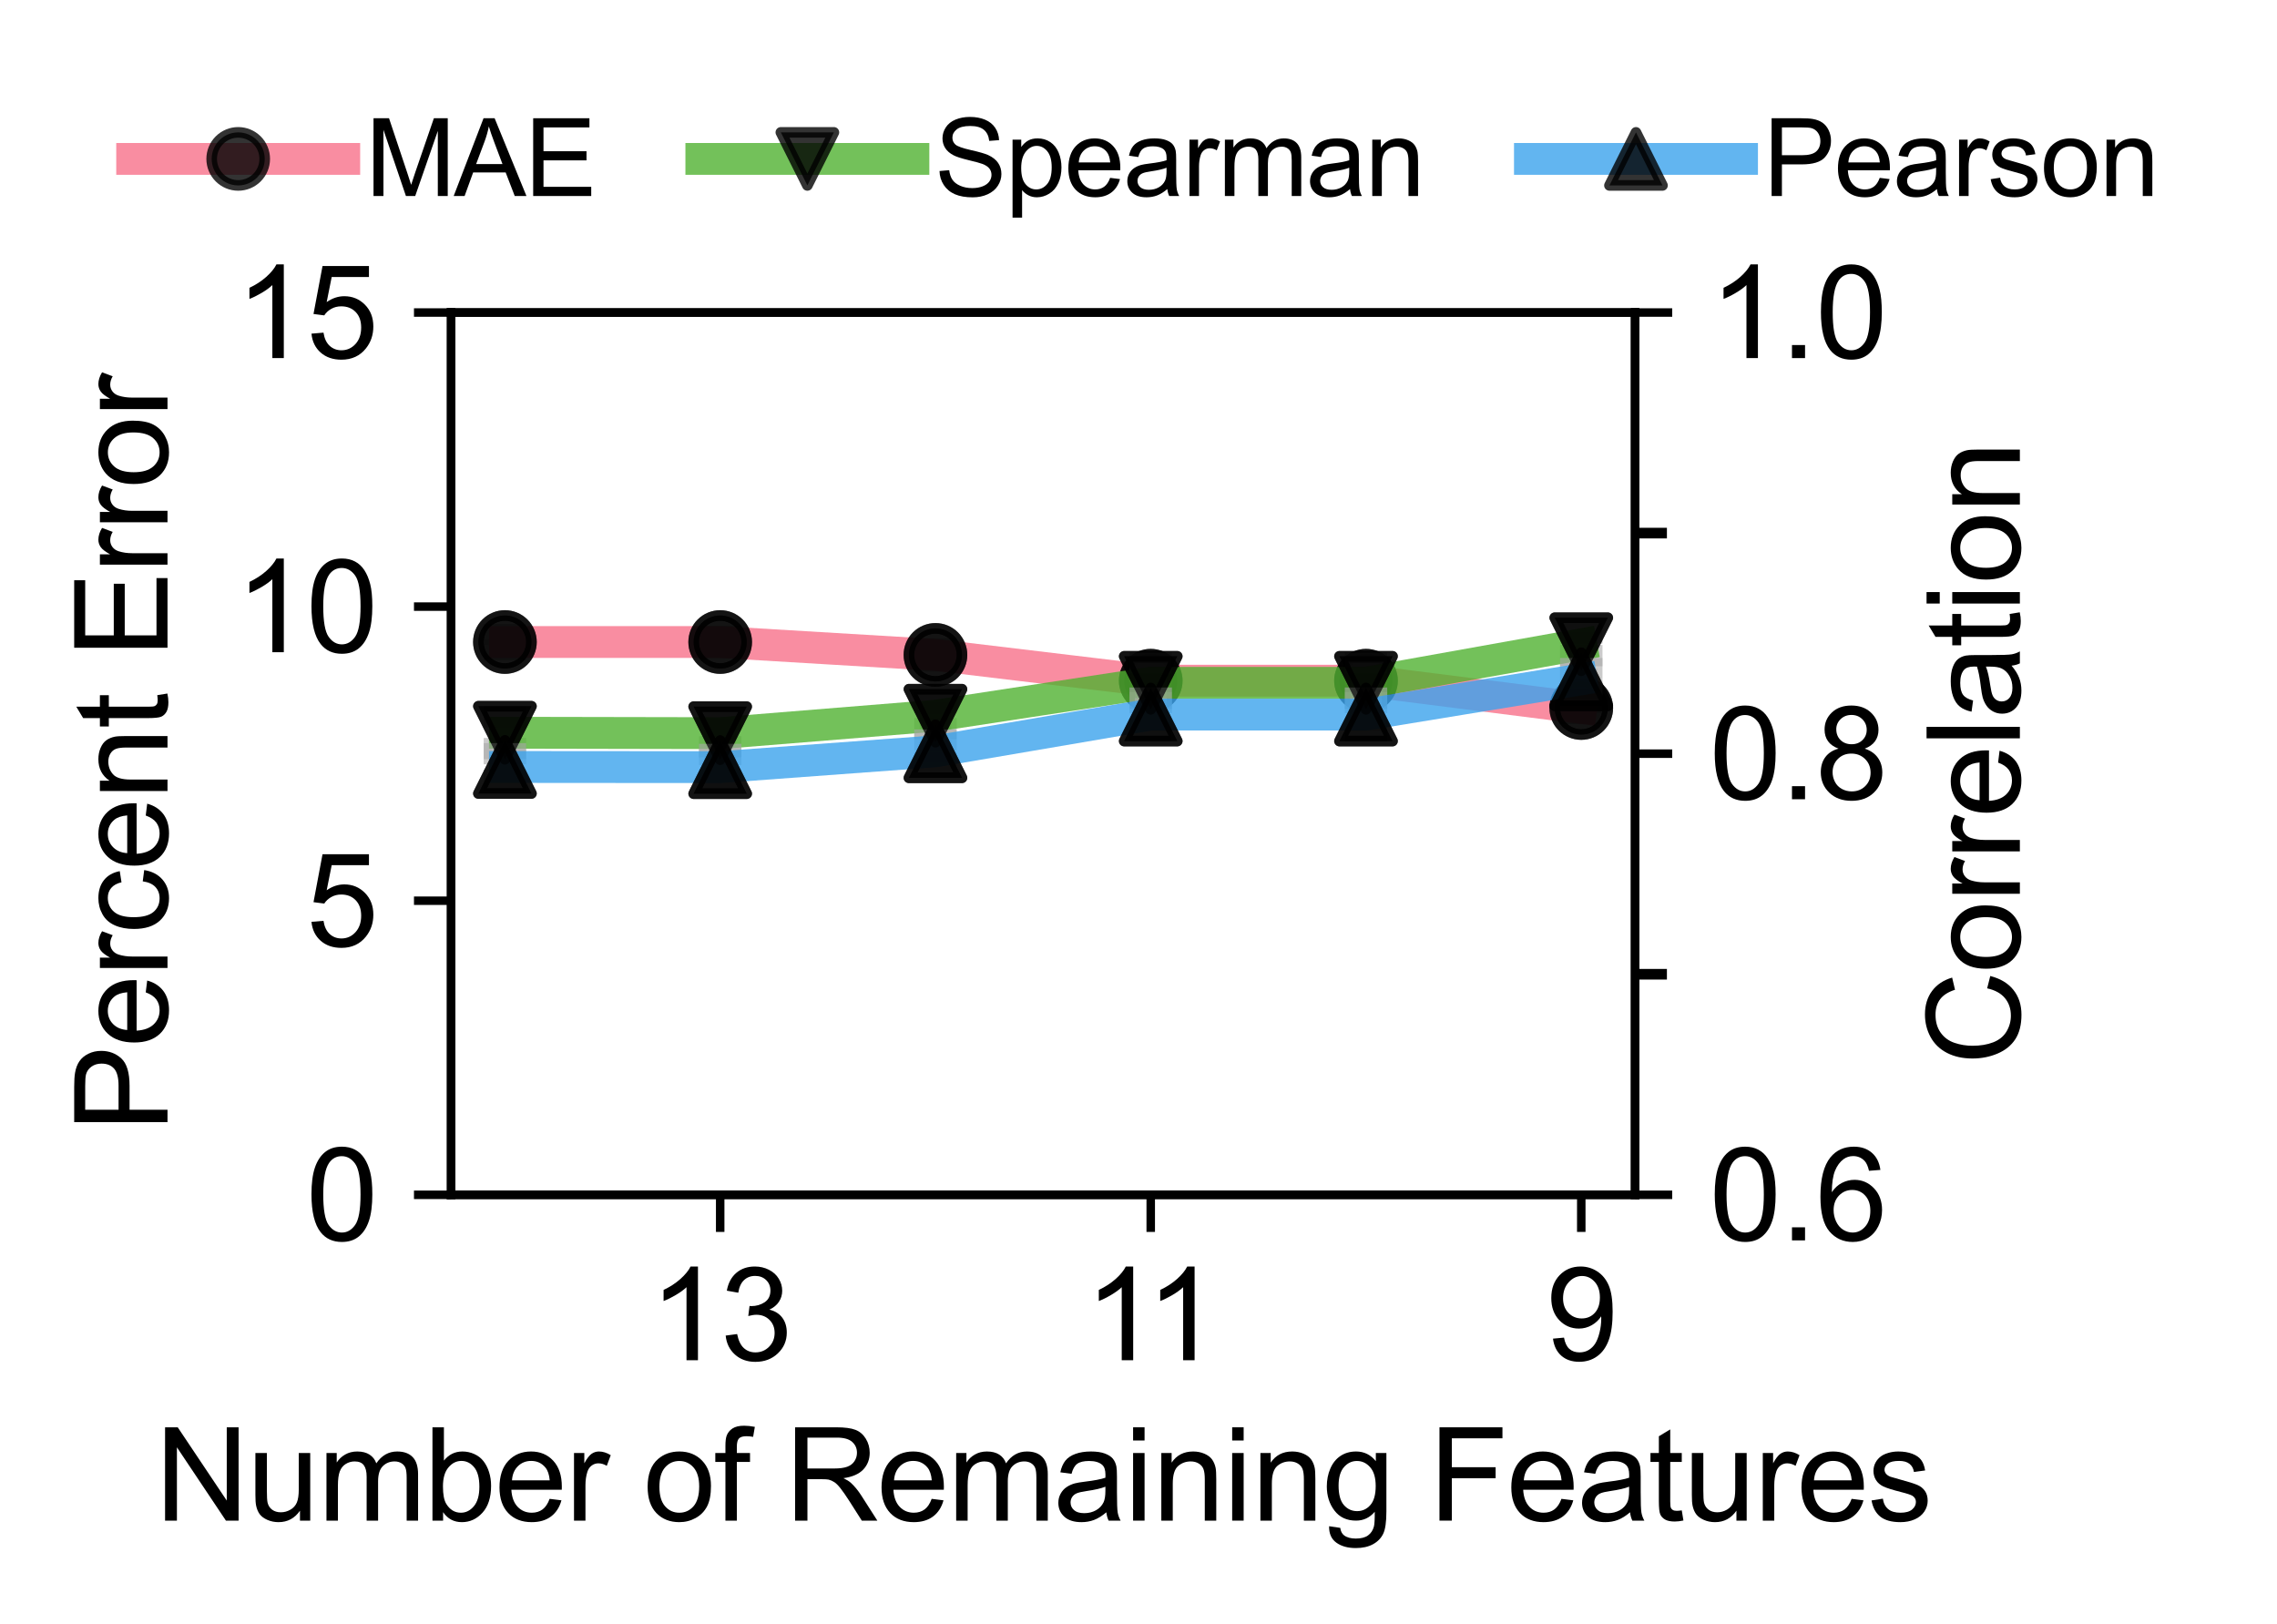 <?xml version="1.0" encoding="utf-8" standalone="no"?>
<!DOCTYPE svg PUBLIC "-//W3C//DTD SVG 1.1//EN"
  "http://www.w3.org/Graphics/SVG/1.1/DTD/svg11.dtd">
<svg xmlns:xlink="http://www.w3.org/1999/xlink" width="214.627pt" height="153.054pt" viewBox="0 0 214.627 153.054" xmlns="http://www.w3.org/2000/svg" version="1.1">
 <defs>
  <style type="text/css">*{stroke-linejoin: round; stroke-linecap: butt}</style>
 </defs>
 <g id="figure_1">
  <g id="patch_1">
   <path d="M 0 153.054 
L 214.627 153.054 
L 214.627 -0 
L 0 -0 
L 0 153.054 
z
" style="fill: none"/>
  </g>
  <g id="axes_1">
   <g id="patch_2">
    <path d="M 42.521 112.618 
L 154.121 112.618 
L 154.121 29.458 
L 42.521 29.458 
L 42.521 112.618 
z
" style="fill: none"/>
   </g>
   <g id="matplotlib.axis_1">
    <g id="xtick_1">
     <g id="line2d_1">
      <defs>
       <path id="me51184ec44" d="M 0 0 
L 0 3.5 
" style="stroke: #000000; stroke-width: 0.8"/>
      </defs>
      <g>
       <use xlink:href="#me51184ec44" x="149.048" y="112.618" style="stroke: #000000; stroke-width: 0.8"/>
      </g>
     </g>
     <g id="text_1">
      <!-- 9 -->
      <g transform="translate(145.711 128.208) scale(0.12 -0.12)">
       <defs>
        <path id="ArialMT-39" d="M 350 1059 
L 891 1109 
Q 959 728 1153 556 
Q 1347 384 1650 384 
Q 1909 384 2104 503 
Q 2300 622 2425 820 
Q 2550 1019 2634 1356 
Q 2719 1694 2719 2044 
Q 2719 2081 2716 2156 
Q 2547 1888 2255 1720 
Q 1963 1553 1622 1553 
Q 1053 1553 659 1965 
Q 266 2378 266 3053 
Q 266 3750 677 4175 
Q 1088 4600 1706 4600 
Q 2153 4600 2523 4359 
Q 2894 4119 3086 3673 
Q 3278 3228 3278 2384 
Q 3278 1506 3087 986 
Q 2897 466 2520 194 
Q 2144 -78 1638 -78 
Q 1100 -78 759 220 
Q 419 519 350 1059 
z
M 2653 3081 
Q 2653 3566 2395 3850 
Q 2138 4134 1775 4134 
Q 1400 4134 1122 3828 
Q 844 3522 844 3034 
Q 844 2597 1108 2323 
Q 1372 2050 1759 2050 
Q 2150 2050 2401 2323 
Q 2653 2597 2653 3081 
z
" transform="scale(0.016)"/>
       </defs>
       <use xlink:href="#ArialMT-39"/>
      </g>
     </g>
    </g>
    <g id="xtick_2">
     <g id="line2d_2">
      <g>
       <use xlink:href="#me51184ec44" x="108.466" y="112.618" style="stroke: #000000; stroke-width: 0.8"/>
      </g>
     </g>
     <g id="text_2">
      <!-- 11 -->
      <g transform="translate(102.235 128.208) scale(0.12 -0.12)">
       <defs>
        <path id="ArialMT-31" d="M 2384 0 
L 1822 0 
L 1822 3584 
Q 1619 3391 1289 3197 
Q 959 3003 697 2906 
L 697 3450 
Q 1169 3672 1522 3987 
Q 1875 4303 2022 4600 
L 2384 4600 
L 2384 0 
z
" transform="scale(0.016)"/>
       </defs>
       <use xlink:href="#ArialMT-31"/>
       <use xlink:href="#ArialMT-31" x="48.24"/>
      </g>
     </g>
    </g>
    <g id="xtick_3">
     <g id="line2d_3">
      <g>
       <use xlink:href="#me51184ec44" x="67.884" y="112.618" style="stroke: #000000; stroke-width: 0.8"/>
      </g>
     </g>
     <g id="text_3">
      <!-- 13 -->
      <g transform="translate(61.211 128.208) scale(0.12 -0.12)">
       <defs>
        <path id="ArialMT-33" d="M 269 1209 
L 831 1284 
Q 928 806 1161 595 
Q 1394 384 1728 384 
Q 2125 384 2398 659 
Q 2672 934 2672 1341 
Q 2672 1728 2419 1979 
Q 2166 2231 1775 2231 
Q 1616 2231 1378 2169 
L 1441 2663 
Q 1497 2656 1531 2656 
Q 1891 2656 2178 2843 
Q 2466 3031 2466 3422 
Q 2466 3731 2256 3934 
Q 2047 4138 1716 4138 
Q 1388 4138 1169 3931 
Q 950 3725 888 3313 
L 325 3413 
Q 428 3978 793 4289 
Q 1159 4600 1703 4600 
Q 2078 4600 2393 4439 
Q 2709 4278 2876 4000 
Q 3044 3722 3044 3409 
Q 3044 3113 2884 2869 
Q 2725 2625 2413 2481 
Q 2819 2388 3044 2092 
Q 3269 1797 3269 1353 
Q 3269 753 2831 336 
Q 2394 -81 1725 -81 
Q 1122 -81 723 278 
Q 325 638 269 1209 
z
" transform="scale(0.016)"/>
       </defs>
       <use xlink:href="#ArialMT-31"/>
       <use xlink:href="#ArialMT-33" x="55.615"/>
      </g>
     </g>
    </g>
    <g id="text_4">
     <!-- Number of Remaining Features -->
     <g transform="translate(14.623 143.328) scale(0.12 -0.12)">
      <defs>
       <path id="ArialMT-4e" d="M 488 0 
L 488 4581 
L 1109 4581 
L 3516 984 
L 3516 4581 
L 4097 4581 
L 4097 0 
L 3475 0 
L 1069 3600 
L 1069 0 
L 488 0 
z
" transform="scale(0.016)"/>
       <path id="ArialMT-75" d="M 2597 0 
L 2597 488 
Q 2209 -75 1544 -75 
Q 1250 -75 995 37 
Q 741 150 617 320 
Q 494 491 444 738 
Q 409 903 409 1263 
L 409 3319 
L 972 3319 
L 972 1478 
Q 972 1038 1006 884 
Q 1059 663 1231 536 
Q 1403 409 1656 409 
Q 1909 409 2131 539 
Q 2353 669 2445 892 
Q 2538 1116 2538 1541 
L 2538 3319 
L 3100 3319 
L 3100 0 
L 2597 0 
z
" transform="scale(0.016)"/>
       <path id="ArialMT-6d" d="M 422 0 
L 422 3319 
L 925 3319 
L 925 2853 
Q 1081 3097 1340 3245 
Q 1600 3394 1931 3394 
Q 2300 3394 2536 3241 
Q 2772 3088 2869 2813 
Q 3263 3394 3894 3394 
Q 4388 3394 4653 3120 
Q 4919 2847 4919 2278 
L 4919 0 
L 4359 0 
L 4359 2091 
Q 4359 2428 4304 2576 
Q 4250 2725 4106 2815 
Q 3963 2906 3769 2906 
Q 3419 2906 3187 2673 
Q 2956 2441 2956 1928 
L 2956 0 
L 2394 0 
L 2394 2156 
Q 2394 2531 2256 2718 
Q 2119 2906 1806 2906 
Q 1569 2906 1367 2781 
Q 1166 2656 1075 2415 
Q 984 2175 984 1722 
L 984 0 
L 422 0 
z
" transform="scale(0.016)"/>
       <path id="ArialMT-62" d="M 941 0 
L 419 0 
L 419 4581 
L 981 4581 
L 981 2947 
Q 1338 3394 1891 3394 
Q 2197 3394 2470 3270 
Q 2744 3147 2920 2923 
Q 3097 2700 3197 2384 
Q 3297 2069 3297 1709 
Q 3297 856 2875 390 
Q 2453 -75 1863 -75 
Q 1275 -75 941 416 
L 941 0 
z
M 934 1684 
Q 934 1088 1097 822 
Q 1363 388 1816 388 
Q 2184 388 2453 708 
Q 2722 1028 2722 1663 
Q 2722 2313 2464 2622 
Q 2206 2931 1841 2931 
Q 1472 2931 1203 2611 
Q 934 2291 934 1684 
z
" transform="scale(0.016)"/>
       <path id="ArialMT-65" d="M 2694 1069 
L 3275 997 
Q 3138 488 2766 206 
Q 2394 -75 1816 -75 
Q 1088 -75 661 373 
Q 234 822 234 1631 
Q 234 2469 665 2931 
Q 1097 3394 1784 3394 
Q 2450 3394 2872 2941 
Q 3294 2488 3294 1666 
Q 3294 1616 3291 1516 
L 816 1516 
Q 847 969 1125 678 
Q 1403 388 1819 388 
Q 2128 388 2347 550 
Q 2566 713 2694 1069 
z
M 847 1978 
L 2700 1978 
Q 2663 2397 2488 2606 
Q 2219 2931 1791 2931 
Q 1403 2931 1139 2672 
Q 875 2413 847 1978 
z
" transform="scale(0.016)"/>
       <path id="ArialMT-72" d="M 416 0 
L 416 3319 
L 922 3319 
L 922 2816 
Q 1116 3169 1280 3281 
Q 1444 3394 1641 3394 
Q 1925 3394 2219 3213 
L 2025 2691 
Q 1819 2813 1613 2813 
Q 1428 2813 1281 2702 
Q 1134 2591 1072 2394 
Q 978 2094 978 1738 
L 978 0 
L 416 0 
z
" transform="scale(0.016)"/>
       <path id="ArialMT-20" transform="scale(0.016)"/>
       <path id="ArialMT-6f" d="M 213 1659 
Q 213 2581 725 3025 
Q 1153 3394 1769 3394 
Q 2453 3394 2887 2945 
Q 3322 2497 3322 1706 
Q 3322 1066 3130 698 
Q 2938 331 2570 128 
Q 2203 -75 1769 -75 
Q 1072 -75 642 372 
Q 213 819 213 1659 
z
M 791 1659 
Q 791 1022 1069 705 
Q 1347 388 1769 388 
Q 2188 388 2466 706 
Q 2744 1025 2744 1678 
Q 2744 2294 2464 2611 
Q 2184 2928 1769 2928 
Q 1347 2928 1069 2612 
Q 791 2297 791 1659 
z
" transform="scale(0.016)"/>
       <path id="ArialMT-66" d="M 556 0 
L 556 2881 
L 59 2881 
L 59 3319 
L 556 3319 
L 556 3672 
Q 556 4006 616 4169 
Q 697 4388 901 4523 
Q 1106 4659 1475 4659 
Q 1713 4659 2000 4603 
L 1916 4113 
Q 1741 4144 1584 4144 
Q 1328 4144 1222 4034 
Q 1116 3925 1116 3625 
L 1116 3319 
L 1763 3319 
L 1763 2881 
L 1116 2881 
L 1116 0 
L 556 0 
z
" transform="scale(0.016)"/>
       <path id="ArialMT-52" d="M 503 0 
L 503 4581 
L 2534 4581 
Q 3147 4581 3465 4457 
Q 3784 4334 3975 4021 
Q 4166 3709 4166 3331 
Q 4166 2844 3850 2509 
Q 3534 2175 2875 2084 
Q 3116 1969 3241 1856 
Q 3506 1613 3744 1247 
L 4541 0 
L 3778 0 
L 3172 953 
Q 2906 1366 2734 1584 
Q 2563 1803 2427 1890 
Q 2291 1978 2150 2013 
Q 2047 2034 1813 2034 
L 1109 2034 
L 1109 0 
L 503 0 
z
M 1109 2559 
L 2413 2559 
Q 2828 2559 3062 2645 
Q 3297 2731 3419 2920 
Q 3541 3109 3541 3331 
Q 3541 3656 3305 3865 
Q 3069 4075 2559 4075 
L 1109 4075 
L 1109 2559 
z
" transform="scale(0.016)"/>
       <path id="ArialMT-61" d="M 2588 409 
Q 2275 144 1986 34 
Q 1697 -75 1366 -75 
Q 819 -75 525 192 
Q 231 459 231 875 
Q 231 1119 342 1320 
Q 453 1522 633 1644 
Q 813 1766 1038 1828 
Q 1203 1872 1538 1913 
Q 2219 1994 2541 2106 
Q 2544 2222 2544 2253 
Q 2544 2597 2384 2738 
Q 2169 2928 1744 2928 
Q 1347 2928 1158 2789 
Q 969 2650 878 2297 
L 328 2372 
Q 403 2725 575 2942 
Q 747 3159 1072 3276 
Q 1397 3394 1825 3394 
Q 2250 3394 2515 3294 
Q 2781 3194 2906 3042 
Q 3031 2891 3081 2659 
Q 3109 2516 3109 2141 
L 3109 1391 
Q 3109 606 3145 398 
Q 3181 191 3288 0 
L 2700 0 
Q 2613 175 2588 409 
z
M 2541 1666 
Q 2234 1541 1622 1453 
Q 1275 1403 1131 1340 
Q 988 1278 909 1158 
Q 831 1038 831 891 
Q 831 666 1001 516 
Q 1172 366 1500 366 
Q 1825 366 2078 508 
Q 2331 650 2450 897 
Q 2541 1088 2541 1459 
L 2541 1666 
z
" transform="scale(0.016)"/>
       <path id="ArialMT-69" d="M 425 3934 
L 425 4581 
L 988 4581 
L 988 3934 
L 425 3934 
z
M 425 0 
L 425 3319 
L 988 3319 
L 988 0 
L 425 0 
z
" transform="scale(0.016)"/>
       <path id="ArialMT-6e" d="M 422 0 
L 422 3319 
L 928 3319 
L 928 2847 
Q 1294 3394 1984 3394 
Q 2284 3394 2536 3286 
Q 2788 3178 2913 3003 
Q 3038 2828 3088 2588 
Q 3119 2431 3119 2041 
L 3119 0 
L 2556 0 
L 2556 2019 
Q 2556 2363 2490 2533 
Q 2425 2703 2258 2804 
Q 2091 2906 1866 2906 
Q 1506 2906 1245 2678 
Q 984 2450 984 1813 
L 984 0 
L 422 0 
z
" transform="scale(0.016)"/>
       <path id="ArialMT-67" d="M 319 -275 
L 866 -356 
Q 900 -609 1056 -725 
Q 1266 -881 1628 -881 
Q 2019 -881 2231 -725 
Q 2444 -569 2519 -288 
Q 2563 -116 2559 434 
Q 2191 0 1641 0 
Q 956 0 581 494 
Q 206 988 206 1678 
Q 206 2153 378 2554 
Q 550 2956 876 3175 
Q 1203 3394 1644 3394 
Q 2231 3394 2613 2919 
L 2613 3319 
L 3131 3319 
L 3131 450 
Q 3131 -325 2973 -648 
Q 2816 -972 2473 -1159 
Q 2131 -1347 1631 -1347 
Q 1038 -1347 672 -1080 
Q 306 -813 319 -275 
z
M 784 1719 
Q 784 1066 1043 766 
Q 1303 466 1694 466 
Q 2081 466 2343 764 
Q 2606 1063 2606 1700 
Q 2606 2309 2336 2618 
Q 2066 2928 1684 2928 
Q 1309 2928 1046 2623 
Q 784 2319 784 1719 
z
" transform="scale(0.016)"/>
       <path id="ArialMT-46" d="M 525 0 
L 525 4581 
L 3616 4581 
L 3616 4041 
L 1131 4041 
L 1131 2622 
L 3281 2622 
L 3281 2081 
L 1131 2081 
L 1131 0 
L 525 0 
z
" transform="scale(0.016)"/>
       <path id="ArialMT-74" d="M 1650 503 
L 1731 6 
Q 1494 -44 1306 -44 
Q 1000 -44 831 53 
Q 663 150 594 308 
Q 525 466 525 972 
L 525 2881 
L 113 2881 
L 113 3319 
L 525 3319 
L 525 4141 
L 1084 4478 
L 1084 3319 
L 1650 3319 
L 1650 2881 
L 1084 2881 
L 1084 941 
Q 1084 700 1114 631 
Q 1144 563 1211 522 
Q 1278 481 1403 481 
Q 1497 481 1650 503 
z
" transform="scale(0.016)"/>
       <path id="ArialMT-73" d="M 197 991 
L 753 1078 
Q 800 744 1014 566 
Q 1228 388 1613 388 
Q 2000 388 2187 545 
Q 2375 703 2375 916 
Q 2375 1106 2209 1216 
Q 2094 1291 1634 1406 
Q 1016 1563 777 1677 
Q 538 1791 414 1992 
Q 291 2194 291 2438 
Q 291 2659 392 2848 
Q 494 3038 669 3163 
Q 800 3259 1026 3326 
Q 1253 3394 1513 3394 
Q 1903 3394 2198 3281 
Q 2494 3169 2634 2976 
Q 2775 2784 2828 2463 
L 2278 2388 
Q 2241 2644 2061 2787 
Q 1881 2931 1553 2931 
Q 1166 2931 1000 2803 
Q 834 2675 834 2503 
Q 834 2394 903 2306 
Q 972 2216 1119 2156 
Q 1203 2125 1616 2013 
Q 2213 1853 2448 1751 
Q 2684 1650 2818 1456 
Q 2953 1263 2953 975 
Q 2953 694 2789 445 
Q 2625 197 2315 61 
Q 2006 -75 1616 -75 
Q 969 -75 630 194 
Q 291 463 197 991 
z
" transform="scale(0.016)"/>
      </defs>
      <use xlink:href="#ArialMT-4e"/>
      <use xlink:href="#ArialMT-75" x="72.217"/>
      <use xlink:href="#ArialMT-6d" x="127.832"/>
      <use xlink:href="#ArialMT-62" x="211.133"/>
      <use xlink:href="#ArialMT-65" x="266.748"/>
      <use xlink:href="#ArialMT-72" x="322.363"/>
      <use xlink:href="#ArialMT-20" x="355.664"/>
      <use xlink:href="#ArialMT-6f" x="383.447"/>
      <use xlink:href="#ArialMT-66" x="439.062"/>
      <use xlink:href="#ArialMT-20" x="466.846"/>
      <use xlink:href="#ArialMT-52" x="494.629"/>
      <use xlink:href="#ArialMT-65" x="566.846"/>
      <use xlink:href="#ArialMT-6d" x="622.461"/>
      <use xlink:href="#ArialMT-61" x="705.762"/>
      <use xlink:href="#ArialMT-69" x="761.377"/>
      <use xlink:href="#ArialMT-6e" x="783.594"/>
      <use xlink:href="#ArialMT-69" x="839.209"/>
      <use xlink:href="#ArialMT-6e" x="861.426"/>
      <use xlink:href="#ArialMT-67" x="917.041"/>
      <use xlink:href="#ArialMT-20" x="972.656"/>
      <use xlink:href="#ArialMT-46" x="1000.439"/>
      <use xlink:href="#ArialMT-65" x="1061.523"/>
      <use xlink:href="#ArialMT-61" x="1117.139"/>
      <use xlink:href="#ArialMT-74" x="1172.754"/>
      <use xlink:href="#ArialMT-75" x="1200.537"/>
      <use xlink:href="#ArialMT-72" x="1256.152"/>
      <use xlink:href="#ArialMT-65" x="1289.453"/>
      <use xlink:href="#ArialMT-73" x="1345.068"/>
     </g>
    </g>
   </g>
   <g id="matplotlib.axis_2">
    <g id="ytick_1">
     <g id="line2d_4">
      <defs>
       <path id="m8fe2fcfcda" d="M 0 0 
L -3.5 0 
" style="stroke: #000000; stroke-width: 0.8"/>
      </defs>
      <g>
       <use xlink:href="#m8fe2fcfcda" x="42.521" y="112.618" style="stroke: #000000; stroke-width: 0.8"/>
      </g>
     </g>
     <g id="text_5">
      <!-- 0 -->
      <g transform="translate(28.848 116.913) scale(0.12 -0.12)">
       <defs>
        <path id="ArialMT-30" d="M 266 2259 
Q 266 3072 433 3567 
Q 600 4063 929 4331 
Q 1259 4600 1759 4600 
Q 2128 4600 2406 4451 
Q 2684 4303 2865 4023 
Q 3047 3744 3150 3342 
Q 3253 2941 3253 2259 
Q 3253 1453 3087 958 
Q 2922 463 2592 192 
Q 2263 -78 1759 -78 
Q 1097 -78 719 397 
Q 266 969 266 2259 
z
M 844 2259 
Q 844 1131 1108 757 
Q 1372 384 1759 384 
Q 2147 384 2411 759 
Q 2675 1134 2675 2259 
Q 2675 3391 2411 3762 
Q 2147 4134 1753 4134 
Q 1366 4134 1134 3806 
Q 844 3388 844 2259 
z
" transform="scale(0.016)"/>
       </defs>
       <use xlink:href="#ArialMT-30"/>
      </g>
     </g>
    </g>
    <g id="ytick_2">
     <g id="line2d_5">
      <g>
       <use xlink:href="#m8fe2fcfcda" x="42.521" y="84.898" style="stroke: #000000; stroke-width: 0.8"/>
      </g>
     </g>
     <g id="text_6">
      <!-- 5 -->
      <g transform="translate(28.848 89.193) scale(0.12 -0.12)">
       <defs>
        <path id="ArialMT-35" d="M 266 1200 
L 856 1250 
Q 922 819 1161 601 
Q 1400 384 1738 384 
Q 2144 384 2425 690 
Q 2706 997 2706 1503 
Q 2706 1984 2436 2262 
Q 2166 2541 1728 2541 
Q 1456 2541 1237 2417 
Q 1019 2294 894 2097 
L 366 2166 
L 809 4519 
L 3088 4519 
L 3088 3981 
L 1259 3981 
L 1013 2750 
Q 1425 3038 1878 3038 
Q 2478 3038 2890 2622 
Q 3303 2206 3303 1553 
Q 3303 931 2941 478 
Q 2500 -78 1738 -78 
Q 1113 -78 717 272 
Q 322 622 266 1200 
z
" transform="scale(0.016)"/>
       </defs>
       <use xlink:href="#ArialMT-35"/>
      </g>
     </g>
    </g>
    <g id="ytick_3">
     <g id="line2d_6">
      <g>
       <use xlink:href="#m8fe2fcfcda" x="42.521" y="57.178" style="stroke: #000000; stroke-width: 0.8"/>
      </g>
     </g>
     <g id="text_7">
      <!-- 10 -->
      <g transform="translate(22.174 61.473) scale(0.12 -0.12)">
       <use xlink:href="#ArialMT-31"/>
       <use xlink:href="#ArialMT-30" x="55.615"/>
      </g>
     </g>
    </g>
    <g id="ytick_4">
     <g id="line2d_7">
      <g>
       <use xlink:href="#m8fe2fcfcda" x="42.521" y="29.458" style="stroke: #000000; stroke-width: 0.8"/>
      </g>
     </g>
     <g id="text_8">
      <!-- 15 -->
      <g transform="translate(22.174 33.753) scale(0.12 -0.12)">
       <use xlink:href="#ArialMT-31"/>
       <use xlink:href="#ArialMT-35" x="55.615"/>
      </g>
     </g>
    </g>
    <g id="text_9">
     <!-- Percent Error -->
     <g transform="translate(15.789 106.714) rotate(-90) scale(0.12 -0.12)">
      <defs>
       <path id="ArialMT-50" d="M 494 0 
L 494 4581 
L 2222 4581 
Q 2678 4581 2919 4538 
Q 3256 4481 3484 4323 
Q 3713 4166 3852 3881 
Q 3991 3597 3991 3256 
Q 3991 2672 3619 2267 
Q 3247 1863 2275 1863 
L 1100 1863 
L 1100 0 
L 494 0 
z
M 1100 2403 
L 2284 2403 
Q 2872 2403 3119 2622 
Q 3366 2841 3366 3238 
Q 3366 3525 3220 3729 
Q 3075 3934 2838 4000 
Q 2684 4041 2272 4041 
L 1100 4041 
L 1100 2403 
z
" transform="scale(0.016)"/>
       <path id="ArialMT-63" d="M 2588 1216 
L 3141 1144 
Q 3050 572 2676 248 
Q 2303 -75 1759 -75 
Q 1078 -75 664 370 
Q 250 816 250 1647 
Q 250 2184 428 2587 
Q 606 2991 970 3192 
Q 1334 3394 1763 3394 
Q 2303 3394 2647 3120 
Q 2991 2847 3088 2344 
L 2541 2259 
Q 2463 2594 2264 2762 
Q 2066 2931 1784 2931 
Q 1359 2931 1093 2626 
Q 828 2322 828 1663 
Q 828 994 1084 691 
Q 1341 388 1753 388 
Q 2084 388 2306 591 
Q 2528 794 2588 1216 
z
" transform="scale(0.016)"/>
       <path id="ArialMT-45" d="M 506 0 
L 506 4581 
L 3819 4581 
L 3819 4041 
L 1113 4041 
L 1113 2638 
L 3647 2638 
L 3647 2100 
L 1113 2100 
L 1113 541 
L 3925 541 
L 3925 0 
L 506 0 
z
" transform="scale(0.016)"/>
      </defs>
      <use xlink:href="#ArialMT-50"/>
      <use xlink:href="#ArialMT-65" x="66.699"/>
      <use xlink:href="#ArialMT-72" x="122.314"/>
      <use xlink:href="#ArialMT-63" x="155.615"/>
      <use xlink:href="#ArialMT-65" x="205.615"/>
      <use xlink:href="#ArialMT-6e" x="261.23"/>
      <use xlink:href="#ArialMT-74" x="316.846"/>
      <use xlink:href="#ArialMT-20" x="344.629"/>
      <use xlink:href="#ArialMT-45" x="372.412"/>
      <use xlink:href="#ArialMT-72" x="439.111"/>
      <use xlink:href="#ArialMT-72" x="472.412"/>
      <use xlink:href="#ArialMT-6f" x="505.713"/>
      <use xlink:href="#ArialMT-72" x="561.328"/>
     </g>
    </g>
   </g>
   <g id="LineCollection_1">
    <path d="M 47.593 61.226 
L 47.593 59.805 
" clip-path="url(#p88aac79b9e)" style="fill: none; stroke: #a9a9a9; stroke-opacity: 0.6; stroke-width: 3"/>
    <path d="M 67.884 61.048 
L 67.884 59.983 
" clip-path="url(#p88aac79b9e)" style="fill: none; stroke: #a9a9a9; stroke-opacity: 0.6; stroke-width: 3"/>
    <path d="M 88.175 62.3 
L 88.175 61.158 
" clip-path="url(#p88aac79b9e)" style="fill: none; stroke: #a9a9a9; stroke-opacity: 0.6; stroke-width: 3"/>
    <path d="M 108.466 65.21 
L 108.466 63.113 
" clip-path="url(#p88aac79b9e)" style="fill: none; stroke: #a9a9a9; stroke-opacity: 0.6; stroke-width: 3"/>
    <path d="M 128.757 65.21 
L 128.757 63.113 
" clip-path="url(#p88aac79b9e)" style="fill: none; stroke: #a9a9a9; stroke-opacity: 0.6; stroke-width: 3"/>
    <path d="M 149.048 67.243 
L 149.048 66.225 
" clip-path="url(#p88aac79b9e)" style="fill: none; stroke: #a9a9a9; stroke-opacity: 0.6; stroke-width: 3"/>
   </g>
   <g id="line2d_8">
    <defs>
     <path id="m8afc34cff2" d="M 2 0 
L -2 -0 
" style="stroke: #a9a9a9; stroke-opacity: 0.6; stroke-width: 2"/>
    </defs>
    <g clip-path="url(#p88aac79b9e)">
     <use xlink:href="#m8afc34cff2" x="47.593" y="61.226" style="fill: #a9a9a9; fill-opacity: 0.6; stroke: #a9a9a9; stroke-opacity: 0.6; stroke-width: 2"/>
     <use xlink:href="#m8afc34cff2" x="67.884" y="61.048" style="fill: #a9a9a9; fill-opacity: 0.6; stroke: #a9a9a9; stroke-opacity: 0.6; stroke-width: 2"/>
     <use xlink:href="#m8afc34cff2" x="88.175" y="62.3" style="fill: #a9a9a9; fill-opacity: 0.6; stroke: #a9a9a9; stroke-opacity: 0.6; stroke-width: 2"/>
     <use xlink:href="#m8afc34cff2" x="108.466" y="65.21" style="fill: #a9a9a9; fill-opacity: 0.6; stroke: #a9a9a9; stroke-opacity: 0.6; stroke-width: 2"/>
     <use xlink:href="#m8afc34cff2" x="128.757" y="65.21" style="fill: #a9a9a9; fill-opacity: 0.6; stroke: #a9a9a9; stroke-opacity: 0.6; stroke-width: 2"/>
     <use xlink:href="#m8afc34cff2" x="149.048" y="67.243" style="fill: #a9a9a9; fill-opacity: 0.6; stroke: #a9a9a9; stroke-opacity: 0.6; stroke-width: 2"/>
    </g>
   </g>
   <g id="line2d_9">
    <g clip-path="url(#p88aac79b9e)">
     <use xlink:href="#m8afc34cff2" x="47.593" y="59.805" style="fill: #a9a9a9; fill-opacity: 0.6; stroke: #a9a9a9; stroke-opacity: 0.6; stroke-width: 2"/>
     <use xlink:href="#m8afc34cff2" x="67.884" y="59.983" style="fill: #a9a9a9; fill-opacity: 0.6; stroke: #a9a9a9; stroke-opacity: 0.6; stroke-width: 2"/>
     <use xlink:href="#m8afc34cff2" x="88.175" y="61.158" style="fill: #a9a9a9; fill-opacity: 0.6; stroke: #a9a9a9; stroke-opacity: 0.6; stroke-width: 2"/>
     <use xlink:href="#m8afc34cff2" x="108.466" y="63.113" style="fill: #a9a9a9; fill-opacity: 0.6; stroke: #a9a9a9; stroke-opacity: 0.6; stroke-width: 2"/>
     <use xlink:href="#m8afc34cff2" x="128.757" y="63.113" style="fill: #a9a9a9; fill-opacity: 0.6; stroke: #a9a9a9; stroke-opacity: 0.6; stroke-width: 2"/>
     <use xlink:href="#m8afc34cff2" x="149.048" y="66.225" style="fill: #a9a9a9; fill-opacity: 0.6; stroke: #a9a9a9; stroke-opacity: 0.6; stroke-width: 2"/>
    </g>
   </g>
   <g id="line2d_10">
    <path d="M 47.593 60.515 
L 67.884 60.515 
L 88.175 61.729 
L 108.466 64.161 
L 128.757 64.161 
L 149.048 66.734 
" clip-path="url(#p88aac79b9e)" style="fill: none; stroke: #f77189; stroke-opacity: 0.8; stroke-width: 3; stroke-linecap: square"/>
    <defs>
     <path id="m55ab57b780" d="M 0 2.5 
C 0.663 2.5 1.299 2.237 1.768 1.768 
C 2.237 1.299 2.5 0.663 2.5 0 
C 2.5 -0.663 2.237 -1.299 1.768 -1.768 
C 1.299 -2.237 0.663 -2.5 0 -2.5 
C -0.663 -2.5 -1.299 -2.237 -1.768 -1.768 
C -2.237 -1.299 -2.5 -0.663 -2.5 0 
C -2.5 0.663 -2.237 1.299 -1.768 1.768 
C -1.299 2.237 -0.663 2.5 0 2.5 
z
" style="stroke: #000000; stroke-opacity: 0.8"/>
    </defs>
    <g clip-path="url(#p88aac79b9e)">
     <use xlink:href="#m55ab57b780" x="47.593" y="60.515" style="fill-opacity: 0.8; stroke: #000000; stroke-opacity: 0.8"/>
     <use xlink:href="#m55ab57b780" x="67.884" y="60.515" style="fill-opacity: 0.8; stroke: #000000; stroke-opacity: 0.8"/>
     <use xlink:href="#m55ab57b780" x="88.175" y="61.729" style="fill-opacity: 0.8; stroke: #000000; stroke-opacity: 0.8"/>
     <use xlink:href="#m55ab57b780" x="108.466" y="64.161" style="fill-opacity: 0.8; stroke: #000000; stroke-opacity: 0.8"/>
     <use xlink:href="#m55ab57b780" x="128.757" y="64.161" style="fill-opacity: 0.8; stroke: #000000; stroke-opacity: 0.8"/>
     <use xlink:href="#m55ab57b780" x="149.048" y="66.734" style="fill-opacity: 0.8; stroke: #000000; stroke-opacity: 0.8"/>
    </g>
   </g>
   <g id="line2d_11">
    <defs>
     <path id="m3a8667aaa5" d="M 0 2.5 
C 0.663 2.5 1.299 2.237 1.768 1.768 
C 2.237 1.299 2.5 0.663 2.5 0 
C 2.5 -0.663 2.237 -1.299 1.768 -1.768 
C 1.299 -2.237 0.663 -2.5 0 -2.5 
C -0.663 -2.5 -1.299 -2.237 -1.768 -1.768 
C -2.237 -1.299 -2.5 -0.663 -2.5 0 
C -2.5 0.663 -2.237 1.299 -1.768 1.768 
C -1.299 2.237 -0.663 2.5 0 2.5 
z
" style="stroke: #000000; stroke-opacity: 0.6"/>
    </defs>
    <g clip-path="url(#p88aac79b9e)">
     <use xlink:href="#m3a8667aaa5" x="47.593" y="60.515" style="fill-opacity: 0.6; stroke: #000000; stroke-opacity: 0.6"/>
     <use xlink:href="#m3a8667aaa5" x="67.884" y="60.515" style="fill-opacity: 0.6; stroke: #000000; stroke-opacity: 0.6"/>
     <use xlink:href="#m3a8667aaa5" x="88.175" y="61.729" style="fill-opacity: 0.6; stroke: #000000; stroke-opacity: 0.6"/>
     <use xlink:href="#m3a8667aaa5" x="108.466" y="64.161" style="fill-opacity: 0.6; stroke: #000000; stroke-opacity: 0.6"/>
     <use xlink:href="#m3a8667aaa5" x="128.757" y="64.161" style="fill-opacity: 0.6; stroke: #000000; stroke-opacity: 0.6"/>
     <use xlink:href="#m3a8667aaa5" x="149.048" y="66.734" style="fill-opacity: 0.6; stroke: #000000; stroke-opacity: 0.6"/>
    </g>
   </g>
   <g id="patch_3">
    <path d="M 42.521 112.618 
L 42.521 29.458 
" style="fill: none; stroke: #000000; stroke-width: 0.8; stroke-linejoin: miter; stroke-linecap: square"/>
   </g>
   <g id="patch_4">
    <path d="M 154.121 112.618 
L 154.121 29.458 
" style="fill: none; stroke: #000000; stroke-width: 0.8; stroke-linejoin: miter; stroke-linecap: square"/>
   </g>
   <g id="patch_5">
    <path d="M 42.521 112.618 
L 154.121 112.618 
" style="fill: none; stroke: #000000; stroke-width: 0.8; stroke-linejoin: miter; stroke-linecap: square"/>
   </g>
   <g id="patch_6">
    <path d="M 42.521 29.458 
L 154.121 29.458 
" style="fill: none; stroke: #000000; stroke-width: 0.8; stroke-linejoin: miter; stroke-linecap: square"/>
   </g>
   <g id="legend_1">
    <g id="patch_7">
     <path d="M 10.458 24.46 
L 205.428 24.46 
Q 207.427 24.46 207.427 22.461 
L 207.427 9.199 
Q 207.427 7.2 205.428 7.2 
L 10.458 7.2 
Q 8.459 7.2 8.459 9.199 
L 8.459 22.461 
Q 8.459 24.46 10.458 24.46 
L 10.458 24.46 
z
" style="fill: none; opacity: 0"/>
    </g>
    <g id="line2d_12">
     <path d="M 12.457 14.977 
L 22.453 14.977 
L 32.449 14.977 
" style="fill: none; stroke: #f77189; stroke-opacity: 0.8; stroke-width: 3; stroke-linecap: square"/>
     <g>
      <use xlink:href="#m55ab57b780" x="22.453" y="14.977" style="fill-opacity: 0.8; stroke: #000000; stroke-opacity: 0.8"/>
     </g>
    </g>
    <g id="text_10">
     <!-- MAE -->
     <g transform="translate(34.448 18.475) scale(0.1 -0.1)">
      <defs>
       <path id="ArialMT-4d" d="M 475 0 
L 475 4581 
L 1388 4581 
L 2472 1338 
Q 2622 884 2691 659 
Q 2769 909 2934 1394 
L 4031 4581 
L 4847 4581 
L 4847 0 
L 4263 0 
L 4263 3834 
L 2931 0 
L 2384 0 
L 1059 3900 
L 1059 0 
L 475 0 
z
" transform="scale(0.016)"/>
       <path id="ArialMT-41" d="M -9 0 
L 1750 4581 
L 2403 4581 
L 4278 0 
L 3588 0 
L 3053 1388 
L 1138 1388 
L 634 0 
L -9 0 
z
M 1313 1881 
L 2866 1881 
L 2388 3150 
Q 2169 3728 2063 4100 
Q 1975 3659 1816 3225 
L 1313 1881 
z
" transform="scale(0.016)"/>
      </defs>
      <use xlink:href="#ArialMT-4d"/>
      <use xlink:href="#ArialMT-41" x="83.301"/>
      <use xlink:href="#ArialMT-45" x="150"/>
     </g>
    </g>
    <g id="line2d_13">
     <path d="M 66.106 14.977 
L 76.102 14.977 
L 86.098 14.977 
" style="fill: none; stroke: #50b131; stroke-opacity: 0.8; stroke-width: 3; stroke-linecap: square"/>
     <defs>
      <path id="m7e4d9168fb" d="M -0 2.5 
L 2.5 -2.5 
L -2.5 -2.5 
z
" style="stroke: #000000; stroke-opacity: 0.8; stroke-linejoin: miter"/>
     </defs>
     <g>
      <use xlink:href="#m7e4d9168fb" x="76.102" y="14.977" style="fill-opacity: 0.8; stroke: #000000; stroke-opacity: 0.8; stroke-linejoin: miter"/>
     </g>
    </g>
    <g id="text_11">
     <!-- Spearman -->
     <g transform="translate(88.097 18.475) scale(0.1 -0.1)">
      <defs>
       <path id="ArialMT-53" d="M 288 1472 
L 859 1522 
Q 900 1178 1048 958 
Q 1197 738 1509 602 
Q 1822 466 2213 466 
Q 2559 466 2825 569 
Q 3091 672 3220 851 
Q 3350 1031 3350 1244 
Q 3350 1459 3225 1620 
Q 3100 1781 2813 1891 
Q 2628 1963 1997 2114 
Q 1366 2266 1113 2400 
Q 784 2572 623 2826 
Q 463 3081 463 3397 
Q 463 3744 659 4045 
Q 856 4347 1234 4503 
Q 1613 4659 2075 4659 
Q 2584 4659 2973 4495 
Q 3363 4331 3572 4012 
Q 3781 3694 3797 3291 
L 3216 3247 
Q 3169 3681 2898 3903 
Q 2628 4125 2100 4125 
Q 1550 4125 1298 3923 
Q 1047 3722 1047 3438 
Q 1047 3191 1225 3031 
Q 1400 2872 2139 2705 
Q 2878 2538 3153 2413 
Q 3553 2228 3743 1945 
Q 3934 1663 3934 1294 
Q 3934 928 3725 604 
Q 3516 281 3123 101 
Q 2731 -78 2241 -78 
Q 1619 -78 1198 103 
Q 778 284 539 648 
Q 300 1013 288 1472 
z
" transform="scale(0.016)"/>
       <path id="ArialMT-70" d="M 422 -1272 
L 422 3319 
L 934 3319 
L 934 2888 
Q 1116 3141 1344 3267 
Q 1572 3394 1897 3394 
Q 2322 3394 2647 3175 
Q 2972 2956 3137 2557 
Q 3303 2159 3303 1684 
Q 3303 1175 3120 767 
Q 2938 359 2589 142 
Q 2241 -75 1856 -75 
Q 1575 -75 1351 44 
Q 1128 163 984 344 
L 984 -1272 
L 422 -1272 
z
M 931 1641 
Q 931 1000 1190 694 
Q 1450 388 1819 388 
Q 2194 388 2461 705 
Q 2728 1022 2728 1688 
Q 2728 2322 2467 2637 
Q 2206 2953 1844 2953 
Q 1484 2953 1207 2617 
Q 931 2281 931 1641 
z
" transform="scale(0.016)"/>
      </defs>
      <use xlink:href="#ArialMT-53"/>
      <use xlink:href="#ArialMT-70" x="66.699"/>
      <use xlink:href="#ArialMT-65" x="122.314"/>
      <use xlink:href="#ArialMT-61" x="177.93"/>
      <use xlink:href="#ArialMT-72" x="233.545"/>
      <use xlink:href="#ArialMT-6d" x="266.846"/>
      <use xlink:href="#ArialMT-61" x="350.146"/>
      <use xlink:href="#ArialMT-6e" x="405.762"/>
     </g>
    </g>
    <g id="line2d_14">
     <path d="M 144.209 14.977 
L 154.205 14.977 
L 164.201 14.977 
" style="fill: none; stroke: #3ba3ec; stroke-opacity: 0.8; stroke-width: 3; stroke-linecap: square"/>
     <defs>
      <path id="m6348d4b417" d="M 0 -2.5 
L -2.5 2.5 
L 2.5 2.5 
z
" style="stroke: #000000; stroke-opacity: 0.8; stroke-linejoin: miter"/>
     </defs>
     <g>
      <use xlink:href="#m6348d4b417" x="154.205" y="14.977" style="fill-opacity: 0.8; stroke: #000000; stroke-opacity: 0.8; stroke-linejoin: miter"/>
     </g>
    </g>
    <g id="text_12">
     <!-- Pearson -->
     <g transform="translate(166.2 18.475) scale(0.1 -0.1)">
      <use xlink:href="#ArialMT-50"/>
      <use xlink:href="#ArialMT-65" x="66.699"/>
      <use xlink:href="#ArialMT-61" x="122.314"/>
      <use xlink:href="#ArialMT-72" x="177.93"/>
      <use xlink:href="#ArialMT-73" x="211.23"/>
      <use xlink:href="#ArialMT-6f" x="261.23"/>
      <use xlink:href="#ArialMT-6e" x="316.846"/>
     </g>
    </g>
   </g>
  </g>
  <g id="axes_2">
   <g id="matplotlib.axis_3">
    <g id="ytick_5">
     <g id="line2d_15">
      <defs>
       <path id="m3d6845bce9" d="M 0 0 
L 3.5 0 
" style="stroke: #000000; stroke-width: 0.8"/>
      </defs>
      <g>
       <use xlink:href="#m3d6845bce9" x="154.121" y="112.618" style="stroke: #000000; stroke-width: 0.8"/>
      </g>
     </g>
     <g id="text_13">
      <!-- 0.6 -->
      <g transform="translate(161.121 116.913) scale(0.12 -0.12)">
       <defs>
        <path id="ArialMT-2e" d="M 581 0 
L 581 641 
L 1222 641 
L 1222 0 
L 581 0 
z
" transform="scale(0.016)"/>
        <path id="ArialMT-36" d="M 3184 3459 
L 2625 3416 
Q 2550 3747 2413 3897 
Q 2184 4138 1850 4138 
Q 1581 4138 1378 3988 
Q 1113 3794 959 3422 
Q 806 3050 800 2363 
Q 1003 2672 1297 2822 
Q 1591 2972 1913 2972 
Q 2475 2972 2870 2558 
Q 3266 2144 3266 1488 
Q 3266 1056 3080 686 
Q 2894 316 2569 119 
Q 2244 -78 1831 -78 
Q 1128 -78 684 439 
Q 241 956 241 2144 
Q 241 3472 731 4075 
Q 1159 4600 1884 4600 
Q 2425 4600 2770 4297 
Q 3116 3994 3184 3459 
z
M 888 1484 
Q 888 1194 1011 928 
Q 1134 663 1356 523 
Q 1578 384 1822 384 
Q 2178 384 2434 671 
Q 2691 959 2691 1453 
Q 2691 1928 2437 2201 
Q 2184 2475 1800 2475 
Q 1419 2475 1153 2201 
Q 888 1928 888 1484 
z
" transform="scale(0.016)"/>
       </defs>
       <use xlink:href="#ArialMT-30"/>
       <use xlink:href="#ArialMT-2e" x="55.615"/>
       <use xlink:href="#ArialMT-36" x="83.398"/>
      </g>
     </g>
    </g>
    <g id="ytick_6">
     <g id="line2d_16">
      <g>
       <use xlink:href="#m3d6845bce9" x="154.121" y="71.038" style="stroke: #000000; stroke-width: 0.8"/>
      </g>
     </g>
     <g id="text_14">
      <!-- 0.8 -->
      <g transform="translate(161.121 75.333) scale(0.12 -0.12)">
       <defs>
        <path id="ArialMT-38" d="M 1131 2484 
Q 781 2613 612 2850 
Q 444 3088 444 3419 
Q 444 3919 803 4259 
Q 1163 4600 1759 4600 
Q 2359 4600 2725 4251 
Q 3091 3903 3091 3403 
Q 3091 3084 2923 2848 
Q 2756 2613 2416 2484 
Q 2838 2347 3058 2040 
Q 3278 1734 3278 1309 
Q 3278 722 2862 322 
Q 2447 -78 1769 -78 
Q 1091 -78 675 323 
Q 259 725 259 1325 
Q 259 1772 486 2073 
Q 713 2375 1131 2484 
z
M 1019 3438 
Q 1019 3113 1228 2906 
Q 1438 2700 1772 2700 
Q 2097 2700 2305 2904 
Q 2513 3109 2513 3406 
Q 2513 3716 2298 3927 
Q 2084 4138 1766 4138 
Q 1444 4138 1231 3931 
Q 1019 3725 1019 3438 
z
M 838 1322 
Q 838 1081 952 856 
Q 1066 631 1291 507 
Q 1516 384 1775 384 
Q 2178 384 2440 643 
Q 2703 903 2703 1303 
Q 2703 1709 2433 1975 
Q 2163 2241 1756 2241 
Q 1359 2241 1098 1978 
Q 838 1716 838 1322 
z
" transform="scale(0.016)"/>
       </defs>
       <use xlink:href="#ArialMT-30"/>
       <use xlink:href="#ArialMT-2e" x="55.615"/>
       <use xlink:href="#ArialMT-38" x="83.398"/>
      </g>
     </g>
    </g>
    <g id="ytick_7">
     <g id="line2d_17">
      <g>
       <use xlink:href="#m3d6845bce9" x="154.121" y="29.458" style="stroke: #000000; stroke-width: 0.8"/>
      </g>
     </g>
     <g id="text_15">
      <!-- 1.0 -->
      <g transform="translate(161.121 33.753) scale(0.12 -0.12)">
       <use xlink:href="#ArialMT-31"/>
       <use xlink:href="#ArialMT-2e" x="55.615"/>
       <use xlink:href="#ArialMT-30" x="83.398"/>
      </g>
     </g>
    </g>
    <g id="ytick_8">
     <g id="line2d_18">
      <defs>
       <path id="maeaf79d111" d="M 0 0 
L 3 0 
" style="stroke: #000000"/>
      </defs>
      <g>
       <use xlink:href="#maeaf79d111" x="154.121" y="91.828" style="stroke: #000000"/>
      </g>
     </g>
    </g>
    <g id="ytick_9">
     <g id="line2d_19">
      <g>
       <use xlink:href="#maeaf79d111" x="154.121" y="50.248" style="stroke: #000000"/>
      </g>
     </g>
    </g>
    <g id="text_16">
     <!-- Correlation -->
     <g transform="translate(190.39 100.383) rotate(-90) scale(0.12 -0.12)">
      <defs>
       <path id="ArialMT-43" d="M 3763 1606 
L 4369 1453 
Q 4178 706 3683 314 
Q 3188 -78 2472 -78 
Q 1731 -78 1267 223 
Q 803 525 561 1097 
Q 319 1669 319 2325 
Q 319 3041 592 3573 
Q 866 4106 1370 4382 
Q 1875 4659 2481 4659 
Q 3169 4659 3637 4309 
Q 4106 3959 4291 3325 
L 3694 3184 
Q 3534 3684 3231 3912 
Q 2928 4141 2469 4141 
Q 1941 4141 1586 3887 
Q 1231 3634 1087 3207 
Q 944 2781 944 2328 
Q 944 1744 1114 1308 
Q 1284 872 1643 656 
Q 2003 441 2422 441 
Q 2931 441 3284 734 
Q 3638 1028 3763 1606 
z
" transform="scale(0.016)"/>
       <path id="ArialMT-6c" d="M 409 0 
L 409 4581 
L 972 4581 
L 972 0 
L 409 0 
z
" transform="scale(0.016)"/>
      </defs>
      <use xlink:href="#ArialMT-43"/>
      <use xlink:href="#ArialMT-6f" x="72.217"/>
      <use xlink:href="#ArialMT-72" x="127.832"/>
      <use xlink:href="#ArialMT-72" x="161.133"/>
      <use xlink:href="#ArialMT-65" x="194.434"/>
      <use xlink:href="#ArialMT-6c" x="250.049"/>
      <use xlink:href="#ArialMT-61" x="272.266"/>
      <use xlink:href="#ArialMT-74" x="327.881"/>
      <use xlink:href="#ArialMT-69" x="355.664"/>
      <use xlink:href="#ArialMT-6f" x="377.881"/>
      <use xlink:href="#ArialMT-6e" x="433.496"/>
     </g>
    </g>
   </g>
   <g id="LineCollection_2">
    <path d="M 47.593 70.556 
L 47.593 67.574 
" clip-path="url(#p88aac79b9e)" style="fill: none; stroke: #a9a9a9; stroke-opacity: 0.6; stroke-width: 3"/>
    <path d="M 67.884 70.393 
L 67.884 67.814 
" clip-path="url(#p88aac79b9e)" style="fill: none; stroke: #a9a9a9; stroke-opacity: 0.6; stroke-width: 3"/>
    <path d="M 88.175 68.689 
L 88.175 66.231 
" clip-path="url(#p88aac79b9e)" style="fill: none; stroke: #a9a9a9; stroke-opacity: 0.6; stroke-width: 3"/>
    <path d="M 108.466 66.223 
L 108.466 62.497 
" clip-path="url(#p88aac79b9e)" style="fill: none; stroke: #a9a9a9; stroke-opacity: 0.6; stroke-width: 3"/>
    <path d="M 128.757 66.223 
L 128.757 62.497 
" clip-path="url(#p88aac79b9e)" style="fill: none; stroke: #a9a9a9; stroke-opacity: 0.6; stroke-width: 3"/>
    <path d="M 149.048 61.794 
L 149.048 59.654 
" clip-path="url(#p88aac79b9e)" style="fill: none; stroke: #a9a9a9; stroke-opacity: 0.6; stroke-width: 3"/>
   </g>
   <g id="line2d_20">
    <g clip-path="url(#p88aac79b9e)">
     <use xlink:href="#m8afc34cff2" x="47.593" y="70.556" style="fill: #a9a9a9; fill-opacity: 0.6; stroke: #a9a9a9; stroke-opacity: 0.6; stroke-width: 2"/>
     <use xlink:href="#m8afc34cff2" x="67.884" y="70.393" style="fill: #a9a9a9; fill-opacity: 0.6; stroke: #a9a9a9; stroke-opacity: 0.6; stroke-width: 2"/>
     <use xlink:href="#m8afc34cff2" x="88.175" y="68.689" style="fill: #a9a9a9; fill-opacity: 0.6; stroke: #a9a9a9; stroke-opacity: 0.6; stroke-width: 2"/>
     <use xlink:href="#m8afc34cff2" x="108.466" y="66.223" style="fill: #a9a9a9; fill-opacity: 0.6; stroke: #a9a9a9; stroke-opacity: 0.6; stroke-width: 2"/>
     <use xlink:href="#m8afc34cff2" x="128.757" y="66.223" style="fill: #a9a9a9; fill-opacity: 0.6; stroke: #a9a9a9; stroke-opacity: 0.6; stroke-width: 2"/>
     <use xlink:href="#m8afc34cff2" x="149.048" y="61.794" style="fill: #a9a9a9; fill-opacity: 0.6; stroke: #a9a9a9; stroke-opacity: 0.6; stroke-width: 2"/>
    </g>
   </g>
   <g id="line2d_21">
    <g clip-path="url(#p88aac79b9e)">
     <use xlink:href="#m8afc34cff2" x="47.593" y="67.574" style="fill: #a9a9a9; fill-opacity: 0.6; stroke: #a9a9a9; stroke-opacity: 0.6; stroke-width: 2"/>
     <use xlink:href="#m8afc34cff2" x="67.884" y="67.814" style="fill: #a9a9a9; fill-opacity: 0.6; stroke: #a9a9a9; stroke-opacity: 0.6; stroke-width: 2"/>
     <use xlink:href="#m8afc34cff2" x="88.175" y="66.231" style="fill: #a9a9a9; fill-opacity: 0.6; stroke: #a9a9a9; stroke-opacity: 0.6; stroke-width: 2"/>
     <use xlink:href="#m8afc34cff2" x="108.466" y="62.497" style="fill: #a9a9a9; fill-opacity: 0.6; stroke: #a9a9a9; stroke-opacity: 0.6; stroke-width: 2"/>
     <use xlink:href="#m8afc34cff2" x="128.757" y="62.497" style="fill: #a9a9a9; fill-opacity: 0.6; stroke: #a9a9a9; stroke-opacity: 0.6; stroke-width: 2"/>
     <use xlink:href="#m8afc34cff2" x="149.048" y="59.654" style="fill: #a9a9a9; fill-opacity: 0.6; stroke: #a9a9a9; stroke-opacity: 0.6; stroke-width: 2"/>
    </g>
   </g>
   <g id="line2d_22">
    <path d="M 47.593 69.065 
L 67.884 69.104 
L 88.175 67.46 
L 108.466 64.36 
L 128.757 64.36 
L 149.048 60.724 
" clip-path="url(#p88aac79b9e)" style="fill: none; stroke: #50b131; stroke-opacity: 0.8; stroke-width: 3; stroke-linecap: square"/>
    <g clip-path="url(#p88aac79b9e)">
     <use xlink:href="#m7e4d9168fb" x="47.593" y="69.065" style="fill-opacity: 0.8; stroke: #000000; stroke-opacity: 0.8; stroke-linejoin: miter"/>
     <use xlink:href="#m7e4d9168fb" x="67.884" y="69.104" style="fill-opacity: 0.8; stroke: #000000; stroke-opacity: 0.8; stroke-linejoin: miter"/>
     <use xlink:href="#m7e4d9168fb" x="88.175" y="67.46" style="fill-opacity: 0.8; stroke: #000000; stroke-opacity: 0.8; stroke-linejoin: miter"/>
     <use xlink:href="#m7e4d9168fb" x="108.466" y="64.36" style="fill-opacity: 0.8; stroke: #000000; stroke-opacity: 0.8; stroke-linejoin: miter"/>
     <use xlink:href="#m7e4d9168fb" x="128.757" y="64.36" style="fill-opacity: 0.8; stroke: #000000; stroke-opacity: 0.8; stroke-linejoin: miter"/>
     <use xlink:href="#m7e4d9168fb" x="149.048" y="60.724" style="fill-opacity: 0.8; stroke: #000000; stroke-opacity: 0.8; stroke-linejoin: miter"/>
    </g>
   </g>
   <g id="LineCollection_3">
    <path d="M 47.593 73.541 
L 47.593 71.043 
" clip-path="url(#p88aac79b9e)" style="fill: none; stroke: #a9a9a9; stroke-opacity: 0.6; stroke-width: 3"/>
    <path d="M 67.884 73.503 
L 67.884 71.112 
" clip-path="url(#p88aac79b9e)" style="fill: none; stroke: #a9a9a9; stroke-opacity: 0.6; stroke-width: 3"/>
    <path d="M 88.175 71.873 
L 88.175 69.754 
" clip-path="url(#p88aac79b9e)" style="fill: none; stroke: #a9a9a9; stroke-opacity: 0.6; stroke-width: 3"/>
    <path d="M 108.466 68.9 
L 108.466 65.801 
" clip-path="url(#p88aac79b9e)" style="fill: none; stroke: #a9a9a9; stroke-opacity: 0.6; stroke-width: 3"/>
    <path d="M 128.757 68.9 
L 128.757 65.801 
" clip-path="url(#p88aac79b9e)" style="fill: none; stroke: #a9a9a9; stroke-opacity: 0.6; stroke-width: 3"/>
    <path d="M 149.048 65.035 
L 149.048 63.021 
" clip-path="url(#p88aac79b9e)" style="fill: none; stroke: #a9a9a9; stroke-opacity: 0.6; stroke-width: 3"/>
   </g>
   <g id="line2d_23">
    <g clip-path="url(#p88aac79b9e)">
     <use xlink:href="#m8afc34cff2" x="47.593" y="73.541" style="fill: #a9a9a9; fill-opacity: 0.6; stroke: #a9a9a9; stroke-opacity: 0.6; stroke-width: 2"/>
     <use xlink:href="#m8afc34cff2" x="67.884" y="73.503" style="fill: #a9a9a9; fill-opacity: 0.6; stroke: #a9a9a9; stroke-opacity: 0.6; stroke-width: 2"/>
     <use xlink:href="#m8afc34cff2" x="88.175" y="71.873" style="fill: #a9a9a9; fill-opacity: 0.6; stroke: #a9a9a9; stroke-opacity: 0.6; stroke-width: 2"/>
     <use xlink:href="#m8afc34cff2" x="108.466" y="68.9" style="fill: #a9a9a9; fill-opacity: 0.6; stroke: #a9a9a9; stroke-opacity: 0.6; stroke-width: 2"/>
     <use xlink:href="#m8afc34cff2" x="128.757" y="68.9" style="fill: #a9a9a9; fill-opacity: 0.6; stroke: #a9a9a9; stroke-opacity: 0.6; stroke-width: 2"/>
     <use xlink:href="#m8afc34cff2" x="149.048" y="65.035" style="fill: #a9a9a9; fill-opacity: 0.6; stroke: #a9a9a9; stroke-opacity: 0.6; stroke-width: 2"/>
    </g>
   </g>
   <g id="line2d_24">
    <g clip-path="url(#p88aac79b9e)">
     <use xlink:href="#m8afc34cff2" x="47.593" y="71.043" style="fill: #a9a9a9; fill-opacity: 0.6; stroke: #a9a9a9; stroke-opacity: 0.6; stroke-width: 2"/>
     <use xlink:href="#m8afc34cff2" x="67.884" y="71.112" style="fill: #a9a9a9; fill-opacity: 0.6; stroke: #a9a9a9; stroke-opacity: 0.6; stroke-width: 2"/>
     <use xlink:href="#m8afc34cff2" x="88.175" y="69.754" style="fill: #a9a9a9; fill-opacity: 0.6; stroke: #a9a9a9; stroke-opacity: 0.6; stroke-width: 2"/>
     <use xlink:href="#m8afc34cff2" x="108.466" y="65.801" style="fill: #a9a9a9; fill-opacity: 0.6; stroke: #a9a9a9; stroke-opacity: 0.6; stroke-width: 2"/>
     <use xlink:href="#m8afc34cff2" x="128.757" y="65.801" style="fill: #a9a9a9; fill-opacity: 0.6; stroke: #a9a9a9; stroke-opacity: 0.6; stroke-width: 2"/>
     <use xlink:href="#m8afc34cff2" x="149.048" y="63.021" style="fill: #a9a9a9; fill-opacity: 0.6; stroke: #a9a9a9; stroke-opacity: 0.6; stroke-width: 2"/>
    </g>
   </g>
   <g id="line2d_25">
    <path d="M 47.593 72.292 
L 67.884 72.308 
L 88.175 70.814 
L 108.466 67.351 
L 128.757 67.351 
L 149.048 64.028 
" clip-path="url(#p88aac79b9e)" style="fill: none; stroke: #3ba3ec; stroke-opacity: 0.8; stroke-width: 3; stroke-linecap: square"/>
    <g clip-path="url(#p88aac79b9e)">
     <use xlink:href="#m6348d4b417" x="47.593" y="72.292" style="fill-opacity: 0.8; stroke: #000000; stroke-opacity: 0.8; stroke-linejoin: miter"/>
     <use xlink:href="#m6348d4b417" x="67.884" y="72.308" style="fill-opacity: 0.8; stroke: #000000; stroke-opacity: 0.8; stroke-linejoin: miter"/>
     <use xlink:href="#m6348d4b417" x="88.175" y="70.814" style="fill-opacity: 0.8; stroke: #000000; stroke-opacity: 0.8; stroke-linejoin: miter"/>
     <use xlink:href="#m6348d4b417" x="108.466" y="67.351" style="fill-opacity: 0.8; stroke: #000000; stroke-opacity: 0.8; stroke-linejoin: miter"/>
     <use xlink:href="#m6348d4b417" x="128.757" y="67.351" style="fill-opacity: 0.8; stroke: #000000; stroke-opacity: 0.8; stroke-linejoin: miter"/>
     <use xlink:href="#m6348d4b417" x="149.048" y="64.028" style="fill-opacity: 0.8; stroke: #000000; stroke-opacity: 0.8; stroke-linejoin: miter"/>
    </g>
   </g>
   <g id="line2d_26">
    <defs>
     <path id="m79674b1f0c" d="M -0 2.5 
L 2.5 -2.5 
L -2.5 -2.5 
z
" style="stroke: #000000; stroke-opacity: 0.6; stroke-linejoin: miter"/>
    </defs>
    <g clip-path="url(#p88aac79b9e)">
     <use xlink:href="#m79674b1f0c" x="47.593" y="69.065" style="fill-opacity: 0.6; stroke: #000000; stroke-opacity: 0.6; stroke-linejoin: miter"/>
     <use xlink:href="#m79674b1f0c" x="67.884" y="69.104" style="fill-opacity: 0.6; stroke: #000000; stroke-opacity: 0.6; stroke-linejoin: miter"/>
     <use xlink:href="#m79674b1f0c" x="88.175" y="67.46" style="fill-opacity: 0.6; stroke: #000000; stroke-opacity: 0.6; stroke-linejoin: miter"/>
     <use xlink:href="#m79674b1f0c" x="108.466" y="64.36" style="fill-opacity: 0.6; stroke: #000000; stroke-opacity: 0.6; stroke-linejoin: miter"/>
     <use xlink:href="#m79674b1f0c" x="128.757" y="64.36" style="fill-opacity: 0.6; stroke: #000000; stroke-opacity: 0.6; stroke-linejoin: miter"/>
     <use xlink:href="#m79674b1f0c" x="149.048" y="60.724" style="fill-opacity: 0.6; stroke: #000000; stroke-opacity: 0.6; stroke-linejoin: miter"/>
    </g>
   </g>
   <g id="line2d_27">
    <defs>
     <path id="m2a70d5a2ea" d="M 0 -2.5 
L -2.5 2.5 
L 2.5 2.5 
z
" style="stroke: #000000; stroke-opacity: 0.6; stroke-linejoin: miter"/>
    </defs>
    <g clip-path="url(#p88aac79b9e)">
     <use xlink:href="#m2a70d5a2ea" x="47.593" y="72.292" style="fill-opacity: 0.6; stroke: #000000; stroke-opacity: 0.6; stroke-linejoin: miter"/>
     <use xlink:href="#m2a70d5a2ea" x="67.884" y="72.308" style="fill-opacity: 0.6; stroke: #000000; stroke-opacity: 0.6; stroke-linejoin: miter"/>
     <use xlink:href="#m2a70d5a2ea" x="88.175" y="70.814" style="fill-opacity: 0.6; stroke: #000000; stroke-opacity: 0.6; stroke-linejoin: miter"/>
     <use xlink:href="#m2a70d5a2ea" x="108.466" y="67.351" style="fill-opacity: 0.6; stroke: #000000; stroke-opacity: 0.6; stroke-linejoin: miter"/>
     <use xlink:href="#m2a70d5a2ea" x="128.757" y="67.351" style="fill-opacity: 0.6; stroke: #000000; stroke-opacity: 0.6; stroke-linejoin: miter"/>
     <use xlink:href="#m2a70d5a2ea" x="149.048" y="64.028" style="fill-opacity: 0.6; stroke: #000000; stroke-opacity: 0.6; stroke-linejoin: miter"/>
    </g>
   </g>
   <g id="patch_8">
    <path d="M 42.521 112.618 
L 42.521 29.458 
" style="fill: none; stroke: #000000; stroke-width: 0.8; stroke-linejoin: miter; stroke-linecap: square"/>
   </g>
   <g id="patch_9">
    <path d="M 154.121 112.618 
L 154.121 29.458 
" style="fill: none; stroke: #000000; stroke-width: 0.8; stroke-linejoin: miter; stroke-linecap: square"/>
   </g>
   <g id="patch_10">
    <path d="M 42.521 112.618 
L 154.121 112.618 
" style="fill: none; stroke: #000000; stroke-width: 0.8; stroke-linejoin: miter; stroke-linecap: square"/>
   </g>
   <g id="patch_11">
    <path d="M 42.521 29.458 
L 154.121 29.458 
" style="fill: none; stroke: #000000; stroke-width: 0.8; stroke-linejoin: miter; stroke-linecap: square"/>
   </g>
  </g>
 </g>
 <defs>
  <clipPath id="p88aac79b9e">
   <rect x="42.521" y="29.458" width="111.6" height="83.16"/>
  </clipPath>
 </defs>
</svg>

